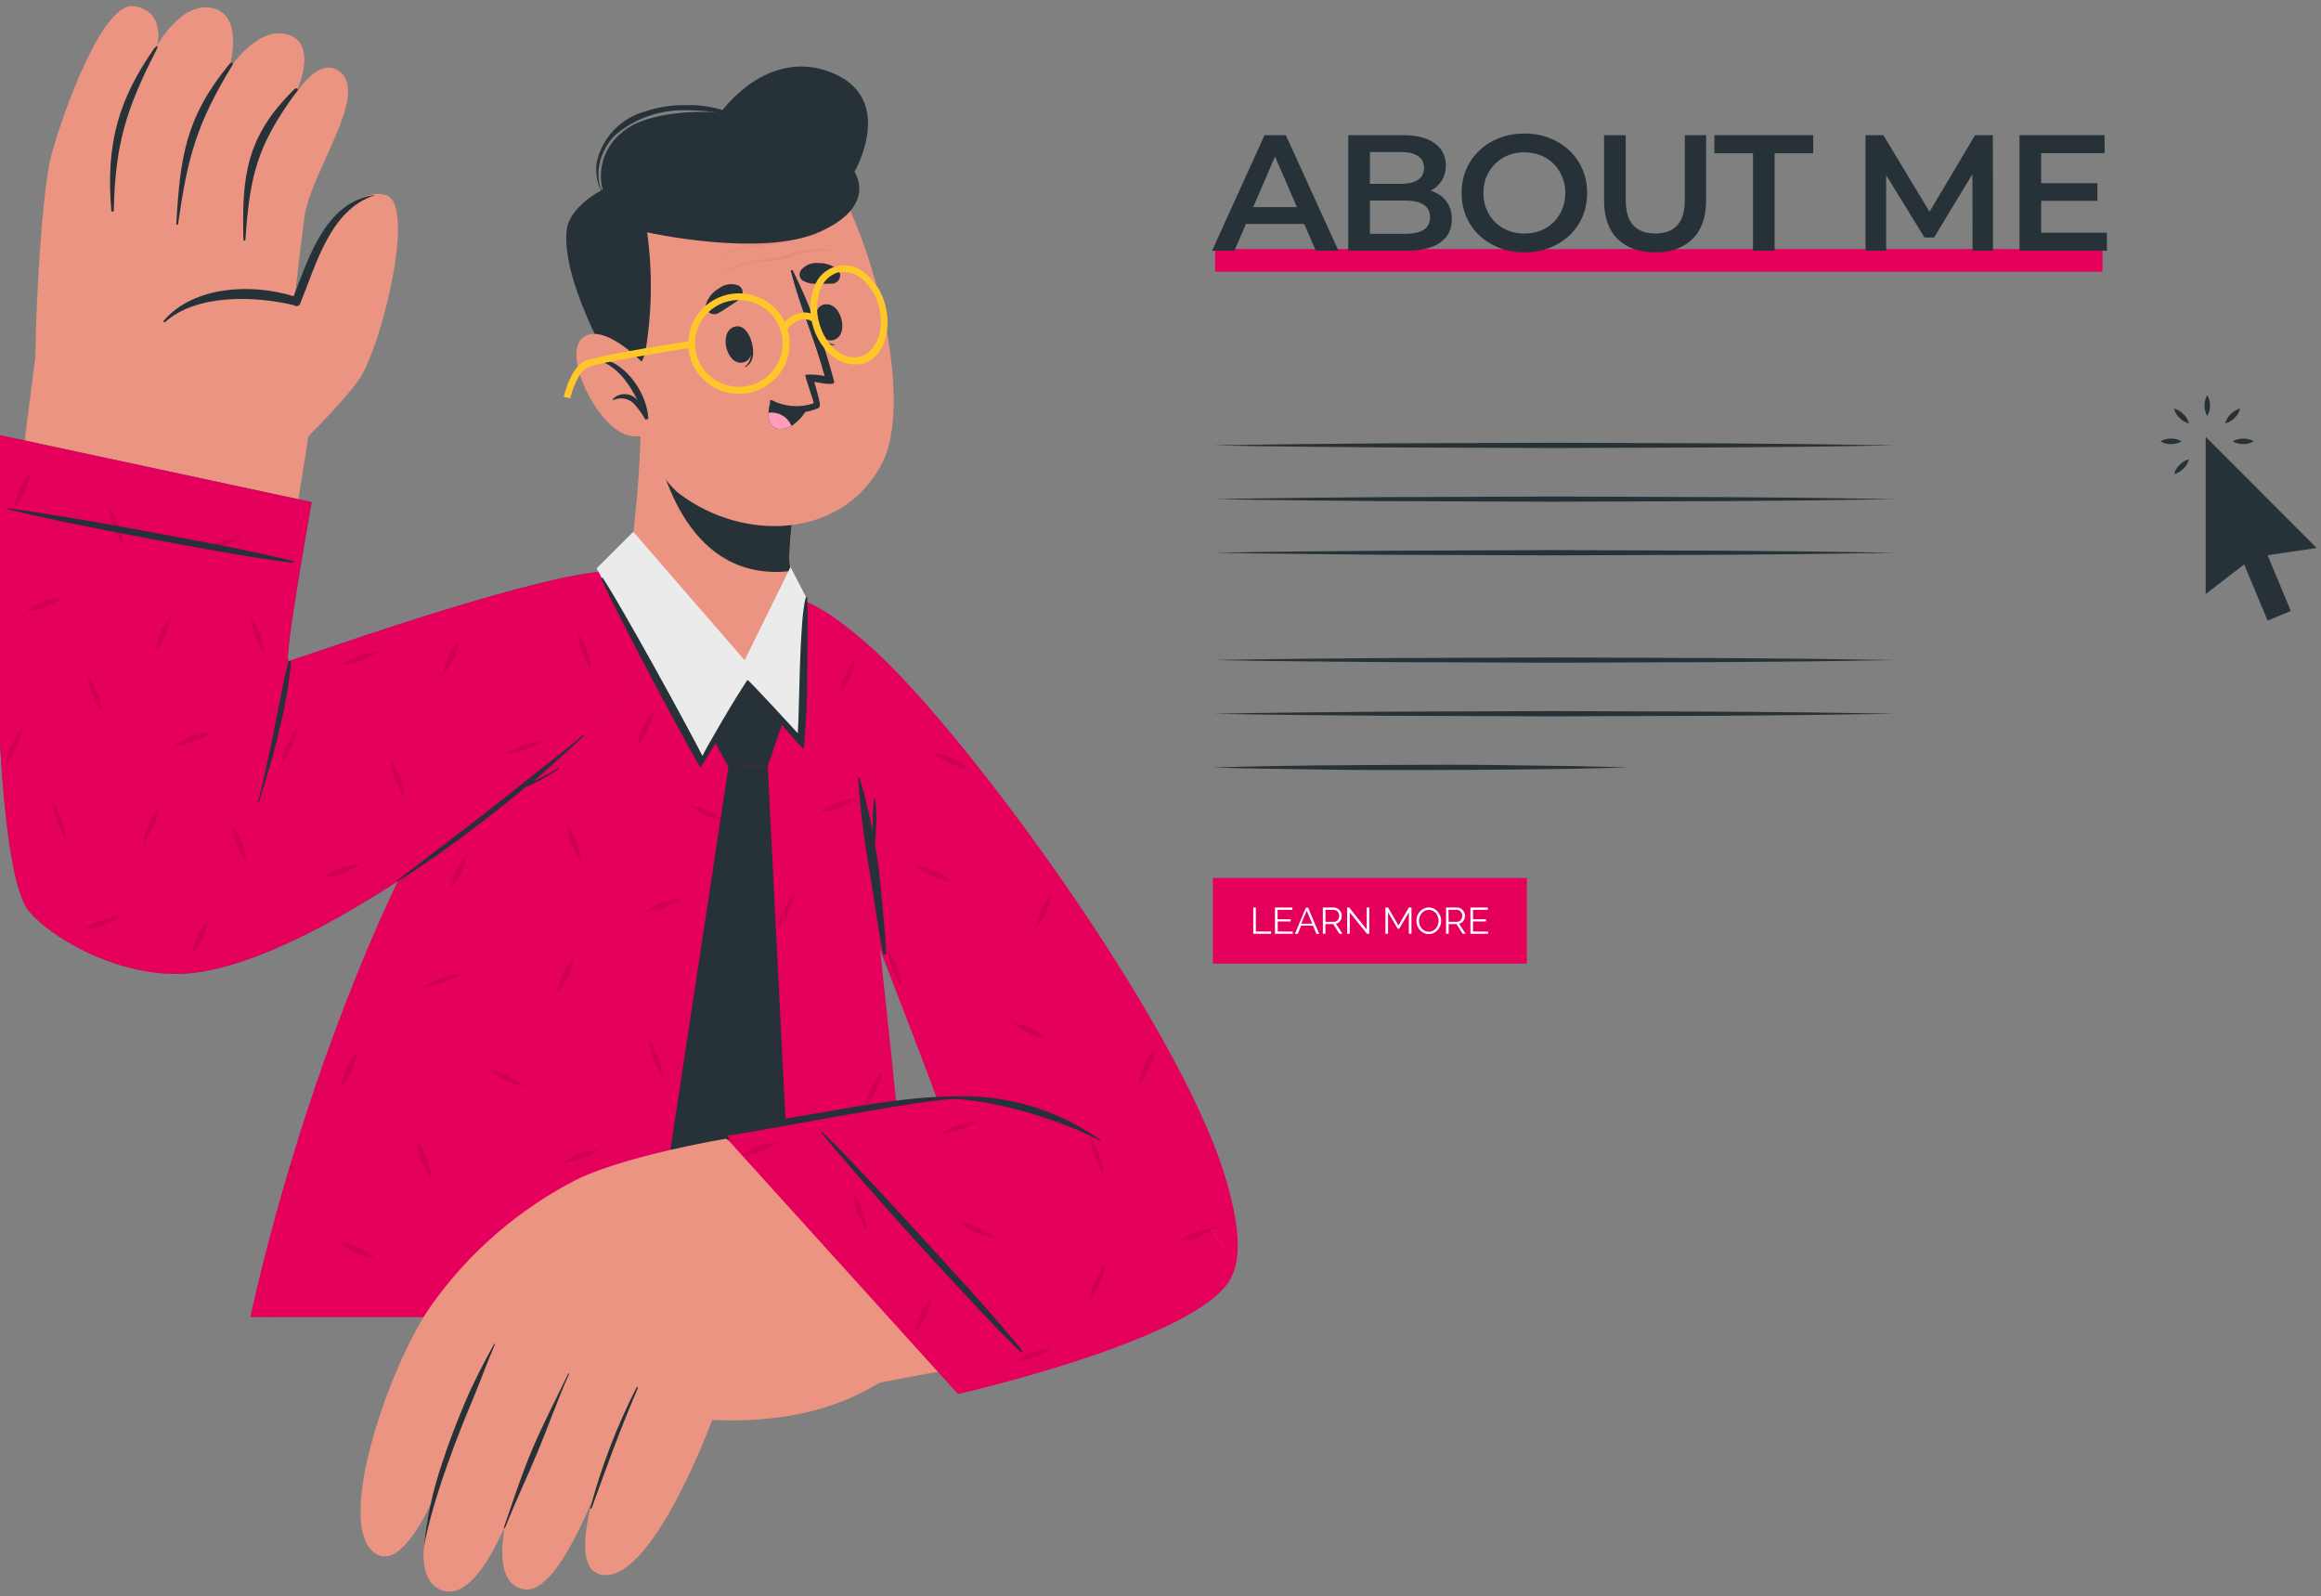 <svg width="221" height="152" viewBox="0 0 221 152" fill="none" xmlns="http://www.w3.org/2000/svg">
<rect x="0" y="0" width="221" height="152" fill="#808080" stroke="none"/>
<path d="M200.195 23.716H115.695V25.872H200.195V23.716Z" fill="#E5005B"/>
<path d="M115.497 42.407C120.913 42.302 126.324 42.255 131.74 42.213L147.982 42.155L164.231 42.213L172.352 42.286L180.473 42.407L172.352 42.532L164.231 42.601L147.982 42.658L131.74 42.601C126.318 42.559 120.907 42.511 115.497 42.407Z" fill="#263238"/>
<path d="M115.497 47.525C120.913 47.42 126.324 47.373 131.74 47.331L147.982 47.273L164.231 47.331L172.352 47.399L180.489 47.525L172.368 47.645L164.246 47.713L147.998 47.771L131.755 47.713C126.318 47.671 120.907 47.619 115.497 47.525Z" fill="#263238"/>
<path d="M115.497 52.627C120.913 52.522 126.324 52.475 131.74 52.438L147.982 52.375L164.231 52.433L172.352 52.506L180.473 52.627L172.352 52.752L164.231 52.82L147.982 52.878L131.74 52.82C126.318 52.763 120.907 52.731 115.497 52.627Z" fill="#263238"/>
<path d="M115.497 62.847C120.913 62.747 126.324 62.695 131.74 62.658L147.982 62.6L164.231 62.658L172.352 62.726L180.473 62.847L172.352 62.972L164.231 63.041L147.982 63.098L131.74 63.041C126.318 62.999 120.907 62.951 115.497 62.847Z" fill="#263238"/>
<path d="M115.497 67.954C120.913 67.85 126.324 67.803 131.74 67.761L147.982 67.703L164.231 67.761L172.352 67.829L180.489 67.954L172.368 68.075L164.246 68.148L147.998 68.206L131.755 68.148C126.318 68.112 120.907 68.064 115.497 67.954Z" fill="#263238"/>
<path d="M115.497 73.072C118.794 72.968 122.086 72.921 125.383 72.879C128.68 72.837 131.972 72.842 135.269 72.821C138.566 72.8 141.858 72.821 145.156 72.879L150.096 72.947C151.745 72.989 153.393 73.015 155.036 73.072C153.393 73.125 151.745 73.151 150.096 73.193L145.156 73.261C141.858 73.303 138.561 73.303 135.269 73.319C131.977 73.334 128.675 73.319 125.383 73.261C122.091 73.203 118.789 73.193 115.497 73.072Z" fill="#263238"/>
<path d="M145.382 83.596H115.491V91.747H145.382V83.596Z" fill="#E5005B"/>
<path d="M119.333 88.908V86.409H119.581V88.688H121.034V88.908H119.333Z" fill="white"/>
<path d="M123.095 88.698V88.908H121.399V86.409H123.063V86.629H121.647V87.53H122.894V87.734H121.663V88.688L123.095 88.698Z" fill="white"/>
<path d="M124.342 86.419H124.553L125.61 88.918H125.346L125.018 88.137H123.887L123.565 88.918H123.301L124.342 86.419ZM124.949 87.944L124.421 86.707L123.893 87.944H124.949Z" fill="white"/>
<path d="M125.959 88.908V86.409H127.015C127.12 86.409 127.223 86.433 127.317 86.477C127.406 86.525 127.486 86.587 127.554 86.66C127.619 86.735 127.671 86.82 127.708 86.912C127.743 87.002 127.761 87.098 127.76 87.195C127.761 87.284 127.749 87.372 127.723 87.457C127.697 87.537 127.657 87.613 127.607 87.682C127.561 87.749 127.502 87.806 127.433 87.85C127.363 87.898 127.284 87.93 127.2 87.944L127.819 88.908H127.539L126.947 87.986H126.202V88.908H125.959ZM126.207 87.771H127.031C127.101 87.77 127.17 87.752 127.232 87.719C127.291 87.687 127.343 87.644 127.385 87.593C127.428 87.537 127.462 87.475 127.486 87.41C127.507 87.34 127.518 87.268 127.517 87.195C127.518 87.122 127.506 87.049 127.48 86.98C127.455 86.913 127.417 86.851 127.369 86.797C127.323 86.746 127.268 86.705 127.206 86.676C127.145 86.645 127.078 86.629 127.01 86.629H126.207V87.771Z" fill="white"/>
<path d="M128.521 86.88V88.908H128.273V86.409H128.468L130.133 88.504V86.409H130.381V88.908H130.165L128.521 86.88Z" fill="white"/>
<path d="M134.149 88.908V86.86L133.229 88.431H133.087L132.167 86.86V88.908H131.919V86.409H132.172L133.155 88.122L134.149 86.409H134.397V88.908H134.149Z" fill="white"/>
<path d="M136.046 88.934C135.88 88.937 135.715 88.901 135.565 88.829C135.423 88.759 135.296 88.663 135.19 88.546C135.085 88.425 135.003 88.287 134.947 88.137C134.891 87.988 134.862 87.83 134.863 87.671C134.863 87.507 134.893 87.343 134.952 87.189C135.012 87.041 135.098 86.904 135.206 86.786C135.311 86.669 135.438 86.575 135.581 86.508C135.726 86.439 135.885 86.403 136.046 86.403C136.213 86.402 136.378 86.44 136.527 86.513C136.67 86.586 136.798 86.685 136.902 86.807C137.005 86.927 137.085 87.063 137.14 87.21C137.197 87.357 137.225 87.514 137.224 87.671C137.227 87.836 137.196 88 137.135 88.153C137.077 88.301 136.993 88.438 136.886 88.556C136.78 88.672 136.653 88.766 136.511 88.834C136.366 88.902 136.207 88.936 136.046 88.934ZM135.111 87.671C135.11 87.805 135.133 87.938 135.18 88.064C135.22 88.186 135.284 88.298 135.37 88.394C135.451 88.492 135.552 88.573 135.666 88.63C135.784 88.688 135.914 88.717 136.046 88.714C136.18 88.715 136.312 88.684 136.432 88.625C136.545 88.564 136.645 88.482 136.728 88.384C136.809 88.284 136.871 88.17 136.913 88.048C136.954 87.927 136.976 87.799 136.976 87.671C136.977 87.537 136.954 87.404 136.907 87.278C136.862 87.157 136.798 87.044 136.717 86.943C136.633 86.849 136.533 86.771 136.421 86.713C136.305 86.655 136.176 86.627 136.046 86.629C135.911 86.628 135.777 86.658 135.655 86.718C135.544 86.777 135.445 86.857 135.365 86.954C135.285 87.054 135.222 87.168 135.18 87.289C135.133 87.411 135.11 87.541 135.111 87.671Z" fill="white"/>
<path d="M137.689 88.908V86.409H138.746C138.85 86.409 138.953 86.433 139.047 86.477C139.136 86.525 139.216 86.587 139.285 86.66C139.35 86.735 139.402 86.82 139.438 86.912C139.473 87.002 139.491 87.098 139.491 87.195C139.493 87.284 139.478 87.373 139.449 87.457C139.423 87.537 139.386 87.613 139.338 87.682C139.292 87.749 139.232 87.806 139.163 87.85C139.093 87.897 139.014 87.929 138.931 87.944L139.549 88.908H139.274L138.682 87.986H137.937V88.908H137.689ZM137.937 87.771H138.746C138.816 87.769 138.885 87.751 138.947 87.719C139.005 87.687 139.057 87.644 139.1 87.593C139.142 87.537 139.176 87.475 139.2 87.41C139.221 87.34 139.232 87.268 139.232 87.195C139.233 87.122 139.22 87.049 139.195 86.98C139.165 86.915 139.128 86.853 139.084 86.797C139.038 86.746 138.982 86.705 138.92 86.676C138.86 86.645 138.793 86.629 138.725 86.629H137.921L137.937 87.771Z" fill="white"/>
<path d="M141.7 88.698V88.908H140.009V86.409H141.668V86.629H140.257V87.53H141.488V87.734H140.257V88.688L141.7 88.698Z" fill="white"/>
<path d="M83.131 62.431C99.796 79.176 120.756 114.399 116.871 121.545C112.515 129.501 89.317 106.026 89.398 104.648C89.47 103.634 81.311 82.217 75.084 66.658C68.858 51.099 79.01 58.286 83.131 62.431Z" fill="#EB9481"/>
<path d="M89.225 104.678C88.519 102.387 77.406 74.178 74.236 65.249C71.067 56.319 74.001 53.572 83.07 61.742C92.139 69.911 112.015 97.218 116.554 111.702C120.92 125.639 113.671 125.639 104.142 119.223C96.279 113.963 89.225 104.678 89.225 104.678Z" fill="#E5005B"/>
<path opacity="0.1" d="M81.495 62.664C81.278 63.916 80.736 65.09 79.921 66.069C80.024 65.445 80.213 64.838 80.483 64.265C80.748 63.689 81.088 63.151 81.495 62.664ZM108.978 101.464C108.7 102.035 108.511 102.643 108.415 103.269C108.832 102.786 109.176 102.247 109.438 101.667C109.708 101.094 109.897 100.487 110 99.863C109.58 100.343 109.236 100.883 108.978 101.464ZM99.152 86.635C98.876 87.21 98.687 87.821 98.59 88.45C99.004 87.962 99.348 87.42 99.612 86.838C99.885 86.266 100.074 85.659 100.175 85.034C99.76 85.518 99.416 86.057 99.152 86.635ZM88.928 82.915C88.353 82.641 87.74 82.453 87.108 82.358C88.097 83.166 89.281 83.704 90.543 83.919C90.062 83.511 89.525 83.174 88.948 82.915H88.928ZM98.13 97.907C97.551 97.633 96.934 97.445 96.3 97.349C96.792 97.76 97.339 98.101 97.925 98.363C98.502 98.633 99.115 98.821 99.745 98.92C99.263 98.511 98.727 98.17 98.15 97.907H98.13ZM90.646 72.232C90.071 71.957 89.457 71.769 88.826 71.675C89.312 72.088 89.857 72.429 90.441 72.688C91.017 72.962 91.63 73.15 92.261 73.246C91.781 72.835 91.244 72.493 90.666 72.232H90.646ZM84.941 92.251C85.157 92.847 85.457 93.41 85.83 93.923C85.705 92.657 85.251 91.445 84.511 90.406C84.577 91.038 84.728 91.659 84.961 92.251H84.941ZM104.193 110.111C104.407 110.707 104.707 111.271 105.082 111.783C104.958 110.517 104.503 109.305 103.763 108.266C103.823 108.899 103.975 109.52 104.213 110.111H104.193ZM91.228 107.07L91.566 107.465C92.124 107.261 92.65 106.981 93.13 106.634C92.484 106.697 91.85 106.855 91.249 107.1L91.228 107.07ZM114.039 117.733C114.641 117.52 115.209 117.223 115.726 116.851C115.088 116.904 114.461 117.047 113.865 117.277C113.261 117.485 112.692 117.782 112.178 118.159C112.82 118.113 113.453 117.98 114.059 117.763L114.039 117.733ZM79.818 76.388C79.401 76.541 78.998 76.727 78.612 76.945L78.704 77.199C79.141 77.122 79.569 77.004 79.982 76.844C80.589 76.636 81.161 76.338 81.679 75.962C81.047 76.03 80.428 76.184 79.839 76.418L79.818 76.388Z" fill="black"/>
<path d="M87.231 125.407H23.841C23.841 125.407 33.912 76.145 58.204 54.819C61.21 52.184 67.979 52.792 72.406 54.961C73.98 55.742 79.645 63.597 81.26 71.027C82.875 78.456 87.415 125.184 87.231 125.407Z" fill="#E5005B"/>
<path d="M81.853 74.098C82.354 75.76 82.763 77.473 83.1 79.166C83.095 79.098 83.095 79.031 83.1 78.963C83.1 77.95 83.1 77.007 83.233 76.034C83.233 76.034 83.325 75.973 83.325 76.034C83.455 77.012 83.482 78 83.407 78.983C83.407 79.44 83.356 79.906 83.315 80.372C83.448 81.142 83.571 81.923 83.663 82.693C83.857 84.153 84.348 89.616 84.389 90.701C84.389 90.924 84.133 90.964 84.072 90.701C83.775 89.606 82.988 83.97 82.732 82.521C82.238 79.713 81.897 76.881 81.71 74.037C81.741 74.037 81.833 74.037 81.853 74.098Z" fill="#263238"/>
<path opacity="0.1" d="M62.223 67.681C62.119 68.306 61.926 68.914 61.65 69.485C61.392 70.067 61.048 70.607 60.628 71.087C60.733 70.462 60.926 69.855 61.2 69.283C61.461 68.702 61.805 68.163 62.223 67.681ZM53.635 92.697C53.357 93.267 53.168 93.875 53.072 94.501C53.888 93.521 54.43 92.347 54.647 91.096C54.234 91.579 53.893 92.118 53.635 92.697ZM33.053 101.647C32.777 102.221 32.588 102.833 32.491 103.461C32.905 102.977 33.249 102.438 33.513 101.86C33.789 101.286 33.979 100.674 34.076 100.046C33.661 100.53 33.317 101.069 33.053 101.647ZM48.185 117.692C47.908 118.263 47.718 118.871 47.623 119.497C48.033 119.01 48.377 118.472 48.645 117.895C48.912 117.317 49.101 116.707 49.208 116.081C48.79 116.566 48.445 117.109 48.185 117.692ZM74.594 86.696C74.323 87.272 74.134 87.883 74.032 88.511C74.45 88.026 74.794 87.483 75.054 86.899C75.332 86.329 75.521 85.721 75.617 85.095C75.206 85.582 74.862 86.12 74.594 86.696ZM82.917 103.715C82.641 104.289 82.451 104.9 82.354 105.529C82.769 105.045 83.113 104.506 83.377 103.928C83.653 103.353 83.842 102.742 83.939 102.113C83.528 102.599 83.184 103.138 82.917 103.715ZM62.775 115.98C62.508 116.557 62.319 117.167 62.213 117.794C62.631 117.309 62.975 116.766 63.235 116.182C63.511 115.611 63.704 115.003 63.808 114.378C63.39 114.862 63.043 115.401 62.775 115.98ZM43.482 82.804C43.207 83.376 43.015 83.984 42.909 84.608C43.329 84.128 43.674 83.589 43.932 83.007C44.208 82.435 44.401 81.828 44.504 81.203C44.087 81.684 43.742 82.224 43.482 82.804ZM67.427 77.209C66.852 76.934 66.239 76.746 65.607 76.652C66.094 77.064 66.638 77.406 67.223 77.665C67.8 77.934 68.413 78.122 69.043 78.223C68.556 77.81 68.012 77.469 67.427 77.209ZM71.425 97.42C70.85 97.145 70.236 96.957 69.605 96.863C70.094 97.272 70.638 97.613 71.22 97.876C71.797 98.147 72.41 98.335 73.04 98.434C72.556 98.018 72.011 97.676 71.425 97.42ZM34.168 118.838C33.591 118.564 32.978 118.373 32.348 118.27C32.832 118.687 33.377 119.028 33.963 119.284C34.541 119.555 35.153 119.746 35.783 119.851C35.299 119.435 34.754 119.094 34.168 118.838ZM72.079 122.892C71.502 122.623 70.889 122.436 70.259 122.335C70.746 122.748 71.29 123.089 71.875 123.348L72.263 123.521C72.6 123.521 72.928 123.521 73.285 123.582C72.905 123.325 72.501 123.104 72.079 122.923V122.892ZM48.41 102.438C47.833 102.167 47.22 101.98 46.59 101.88C47.074 102.297 47.619 102.638 48.206 102.894C48.782 103.166 49.395 103.354 50.026 103.451C49.534 103.053 48.991 102.722 48.41 102.468V102.438ZM67.427 59.288C66.851 59.015 66.238 58.824 65.607 58.721C66.094 59.133 66.638 59.475 67.223 59.734C67.802 59.999 68.414 60.186 69.043 60.292C68.556 59.89 68.011 59.562 67.427 59.319V59.288ZM71.517 68.664C71.729 69.262 72.029 69.826 72.406 70.337C72.349 69.705 72.205 69.085 71.977 68.492C71.761 67.896 71.461 67.333 71.087 66.82C71.145 67.463 71.297 68.094 71.537 68.695L71.517 68.664ZM81.649 115.442C81.859 116.041 82.159 116.605 82.538 117.115C82.414 115.849 81.959 114.637 81.219 113.598C81.273 114.23 81.417 114.851 81.649 115.442ZM54.463 80.442C54.681 81.037 54.98 81.6 55.352 82.115C55.303 81.483 55.161 80.862 54.933 80.27C54.715 79.675 54.415 79.112 54.044 78.598C54.082 79.226 54.206 79.847 54.412 80.442H54.463ZM62.294 101.019C62.507 101.616 62.806 102.18 63.184 102.691C63.13 102.059 62.985 101.438 62.755 100.846C62.538 100.251 62.239 99.688 61.865 99.174C61.894 99.803 62.015 100.424 62.223 101.019H62.294ZM25.988 125.153C25.983 125.237 25.983 125.322 25.988 125.406H26.152L25.988 125.153ZM43.819 125.072C43.605 124.472 43.306 123.905 42.93 123.389C42.982 124.021 43.127 124.643 43.359 125.234L43.421 125.406H43.932C43.819 125.295 43.819 125.183 43.819 125.072ZM40.18 110.567C40.396 111.163 40.696 111.726 41.069 112.239C41.017 111.607 40.873 110.986 40.64 110.395C40.428 109.797 40.128 109.233 39.75 108.722C39.788 109.352 39.915 109.973 40.128 110.567H40.18ZM55.516 62.137C55.724 62.736 56.024 63.3 56.405 63.809C56.351 63.177 56.206 62.556 55.976 61.965C55.76 61.369 55.46 60.806 55.086 60.292C55.125 60.922 55.256 61.544 55.475 62.137H55.516ZM72.447 109.604C73.048 109.39 73.616 109.093 74.134 108.722C73.497 108.771 72.87 108.911 72.273 109.138C71.673 109.354 71.106 109.651 70.586 110.019C71.224 109.97 71.85 109.83 72.447 109.604ZM55.843 124.727C56.445 124.514 57.013 124.217 57.53 123.845C56.253 123.969 55.031 124.419 53.982 125.153C54.62 125.1 55.247 124.957 55.843 124.727ZM27.634 111.033C27.634 111.175 27.542 111.317 27.502 111.459C27.807 111.31 28.098 111.134 28.371 110.932C28.123 110.949 27.877 110.983 27.634 111.033ZM42.092 93.609C42.697 93.397 43.268 93.1 43.789 92.727C43.151 92.779 42.524 92.922 41.928 93.153C41.323 93.365 40.751 93.662 40.231 94.035C40.868 93.978 41.494 93.835 42.092 93.609ZM55.383 110.253C55.996 110.059 56.578 109.78 57.111 109.421C55.834 109.545 54.611 109.996 53.563 110.729C54.193 110.657 54.809 110.497 55.393 110.253H55.383ZM63.245 86.382C63.849 86.166 64.42 85.869 64.943 85.5C64.305 85.549 63.678 85.689 63.082 85.916C62.481 86.13 61.913 86.427 61.395 86.798C62.029 86.749 62.652 86.609 63.245 86.382ZM79.962 76.875C80.569 76.666 81.141 76.369 81.659 75.993C81.021 76.044 80.394 76.188 79.798 76.418C79.195 76.629 78.627 76.926 78.111 77.3C78.76 77.251 79.397 77.108 80.003 76.875H79.962ZM50.077 71.32C50.678 71.108 51.247 70.811 51.764 70.438C50.487 70.562 49.264 71.013 48.216 71.746C48.867 71.697 49.508 71.554 50.117 71.32H50.077Z" fill="black"/>
<path d="M3.382 35.428C3.249 32.387 3.863 18.531 4.906 14.71C5.948 10.889 9.752 0.094 12.788 0.59C15.825 1.087 14.966 4.331 14.966 4.331C14.966 4.331 17.297 0.023 20.314 0.793C23.33 1.563 21.816 6.581 21.816 6.581C21.816 6.581 24.536 2.334 27.491 3.317C30.446 4.3 28.074 9.084 28.074 9.084C28.074 9.084 30.374 5.091 32.46 6.915C34.965 9.105 29.873 16.038 29.045 20.305C28.851 21.319 26.632 40.405 26.632 40.405L3.382 35.428Z" fill="#EB9481"/>
<path d="M28.268 8.699C24.526 13.768 23.779 16.646 23.37 22.819C23.37 22.941 23.176 22.951 23.176 22.819C23.023 16.737 23.442 13.007 28.022 8.497C28.247 8.294 28.483 8.466 28.268 8.699Z" fill="#263238"/>
<path d="M22.123 6.216C18.709 11.822 17.87 14.923 16.95 21.349C16.95 21.441 16.786 21.43 16.786 21.349C17.154 14.964 17.655 11.213 21.806 6.145C22.001 5.851 22.277 5.953 22.123 6.216Z" fill="#263238"/>
<path d="M14.925 4.686C12.022 10.352 10.959 13.717 10.836 20.073C10.828 20.098 10.813 20.12 10.792 20.135C10.77 20.151 10.745 20.159 10.718 20.159C10.692 20.159 10.666 20.151 10.645 20.135C10.624 20.12 10.608 20.098 10.601 20.073C10.049 13.585 11.347 9.379 14.69 4.605C14.977 4.291 15.11 4.331 14.925 4.686Z" fill="#263238"/>
<path d="M26.438 44.39C26.438 44.39 32.214 38.987 34.228 36.068C36.243 33.149 39.699 19.495 36.764 18.583C32.981 17.418 29.423 24.898 28.166 28.79C28.166 28.79 19.414 26.074 15.692 30.898C11.97 35.723 26.438 44.39 26.438 44.39Z" fill="#EB9481"/>
<path d="M35.64 18.603C31.417 20.002 30.098 25.212 28.585 28.901C28.566 28.957 28.533 29.007 28.49 29.047C28.447 29.088 28.394 29.117 28.337 29.134C28.279 29.149 28.219 29.151 28.161 29.139C28.103 29.127 28.048 29.101 28.003 29.063C24.26 28.161 18.719 27.979 15.733 30.654C15.717 30.673 15.694 30.685 15.669 30.687C15.644 30.689 15.62 30.681 15.601 30.665C15.582 30.648 15.57 30.626 15.568 30.601C15.566 30.576 15.574 30.552 15.59 30.533C18.463 27.218 23.923 26.965 27.962 28.202C29.444 24.401 31.029 19.221 35.681 18.562C35.64 18.552 35.64 18.593 35.64 18.603Z" fill="#263238"/>
<path d="M61.742 62.167C57.939 68.695 35.957 88.815 16.756 92.302C14.159 92.768 4.262 90.7 2.186 84.193C-1.505 72.597 1.45 48.656 3.331 34.242C3.699 31.435 30.057 37.212 29.372 41.51C28.616 46.274 25.794 63.758 26.233 63.961C27.808 64.681 44.637 57.464 55.71 55.102C63.582 53.42 64.676 57.14 61.742 62.167Z" fill="#EB9481"/>
<path d="M-0.36 41.358L29.679 47.805C29.679 47.805 26.949 63.009 27.481 62.938C28.012 62.867 49.095 55.224 57.223 54.423C65.351 53.623 65.341 57.17 61.221 63.819C57.1 70.469 30.108 92.728 16.807 92.728C10.038 92.728 3.74 88.43 2.493 86.372C-1.3 80.027 -0.36 41.358 -0.36 41.358Z" fill="#455A64"/>
<path d="M-0.36 41.358L29.679 47.805C29.679 47.805 26.949 63.009 27.481 62.938C28.012 62.867 49.095 55.224 57.223 54.423C65.351 53.623 65.341 57.17 61.221 63.819C57.1 70.469 30.108 92.728 16.807 92.728C10.038 92.728 3.74 88.43 2.493 86.372C-1.3 80.027 -0.36 41.358 -0.36 41.358Z" fill="#E5005B"/>
<path opacity="0.1" d="M42.685 62.563C42.412 63.135 42.223 63.742 42.122 64.367C42.542 63.887 42.887 63.347 43.145 62.766C43.421 62.195 43.61 61.587 43.707 60.961C43.294 61.446 42.95 61.985 42.685 62.563ZM18.821 89.15C18.544 89.72 18.355 90.328 18.259 90.954C19.074 89.974 19.617 88.8 19.834 87.548C19.423 88.033 19.082 88.572 18.821 89.15ZM1.134 70.905C0.853 71.475 0.66 72.083 0.561 72.709C0.977 72.226 1.321 71.687 1.583 71.108C1.851 70.534 2.04 69.927 2.146 69.303C1.732 69.786 1.391 70.325 1.134 70.905ZM27.277 70.976C27.006 71.552 26.816 72.162 26.715 72.79C27.135 72.307 27.479 71.763 27.737 71.178C28.013 70.607 28.206 69.999 28.309 69.374C27.89 69.86 27.542 70.403 27.277 70.986V70.976ZM14.169 78.497C13.899 79.07 13.71 79.677 13.607 80.301C14.027 79.821 14.372 79.281 14.63 78.699C14.906 78.128 15.098 77.52 15.202 76.895C14.783 77.377 14.435 77.917 14.169 78.497ZM15.335 60.191C15.061 60.762 14.871 61.37 14.773 61.995C15.588 61.015 16.131 59.841 16.347 58.59C15.916 59.069 15.558 59.609 15.284 60.191H15.335ZM1.9 46.578C1.624 47.15 1.431 47.757 1.328 48.383C1.751 47.905 2.096 47.364 2.35 46.781C2.625 46.209 2.817 45.602 2.923 44.977C2.506 45.459 2.162 45.999 1.9 46.578ZM55.915 61.955C55.7 61.358 55.401 60.795 55.025 60.282C55.077 60.915 55.222 61.536 55.455 62.127C55.663 62.724 55.96 63.288 56.334 63.8C56.29 63.172 56.156 62.554 55.935 61.965L55.915 61.955ZM38.125 74.118C37.908 73.522 37.609 72.959 37.235 72.445C37.288 73.078 37.433 73.699 37.665 74.29C37.875 74.889 38.175 75.453 38.554 75.963C38.502 75.339 38.364 74.725 38.145 74.138L38.125 74.118ZM24.762 60.404C24.547 59.807 24.248 59.244 23.872 58.731C23.997 59.997 24.451 61.209 25.191 62.249C25.143 61.624 25.005 61.01 24.782 60.424L24.762 60.404ZM23.034 80.25C22.819 79.653 22.52 79.09 22.144 78.578C22.197 79.21 22.342 79.831 22.574 80.423C22.786 81.02 23.085 81.584 23.463 82.095C23.415 81.471 23.277 80.856 23.054 80.27L23.034 80.25ZM5.898 78.112C5.686 77.514 5.386 76.95 5.009 76.439C5.068 77.07 5.212 77.691 5.438 78.284C5.652 78.881 5.952 79.444 6.327 79.956C6.28 79.332 6.142 78.717 5.918 78.132L5.898 78.112ZM11.307 50.055C11.092 49.455 10.793 48.888 10.417 48.372C10.467 49.007 10.608 49.632 10.836 50.227C11.057 50.821 11.356 51.384 11.726 51.9C11.682 51.276 11.548 50.661 11.327 50.075L11.307 50.055ZM9.262 65.969C9.046 65.373 8.746 64.81 8.372 64.296C8.425 64.928 8.57 65.55 8.802 66.141C9.014 66.739 9.314 67.302 9.691 67.813C9.65 67.19 9.52 66.575 9.303 65.989L9.262 65.969ZM49.954 70.905C49.352 71.117 48.784 71.414 48.267 71.787C48.905 71.733 49.531 71.59 50.128 71.361C50.73 71.148 51.298 70.852 51.815 70.479C51.177 70.532 50.551 70.675 49.954 70.905ZM18.177 70.175C17.578 70.394 17.011 70.69 16.49 71.057C17.128 71.005 17.755 70.862 18.351 70.631C18.954 70.421 19.523 70.124 20.038 69.749C19.399 69.788 18.769 69.918 18.167 70.135L18.177 70.175ZM21.183 51.464C20.582 51.678 20.014 51.975 19.496 52.346C20.131 52.293 20.754 52.15 21.347 51.92C21.951 51.714 22.521 51.416 23.034 51.038C22.398 51.077 21.771 51.207 21.173 51.423L21.183 51.464ZM4.129 57.333C3.528 57.547 2.96 57.844 2.442 58.215C3.72 58.1 4.944 57.653 5.99 56.917C5.352 56.956 4.722 57.082 4.119 57.292L4.129 57.333ZM32.481 82.673C31.881 82.889 31.313 83.186 30.794 83.555C32.071 83.441 33.296 82.993 34.342 82.257C33.701 82.305 33.071 82.445 32.471 82.673H32.481ZM9.65 87.629C9.048 87.842 8.48 88.139 7.963 88.511C8.601 88.46 9.228 88.316 9.824 88.085C10.427 87.875 10.995 87.578 11.511 87.204C10.87 87.255 10.24 87.399 9.64 87.629H9.65ZM34.26 62.431C33.659 62.645 33.091 62.942 32.573 63.313C33.209 63.257 33.835 63.118 34.434 62.897C35.033 62.679 35.6 62.382 36.121 62.016C35.48 62.063 34.85 62.203 34.25 62.431H34.26Z" fill="black"/>
<path d="M27.716 63.069C27.488 65.339 27.088 67.589 26.52 69.8C26.019 72.05 25.303 74.229 24.639 76.429H24.557C25.14 74.219 25.579 71.959 26.05 69.719C26.52 67.478 26.878 65.239 27.461 63.029C27.461 62.867 27.727 62.917 27.716 63.069Z" fill="#263238"/>
<path d="M27.91 53.42C24.434 52.569 20.917 51.889 17.389 51.231C13.862 50.572 10.335 49.893 6.797 49.315C4.752 48.991 2.789 48.656 0.775 48.393C0.775 48.393 0.703 48.474 0.775 48.484C4.241 49.345 7.768 50.035 11.285 50.724C14.803 51.413 18.34 52.062 21.867 52.68C23.912 53.025 25.875 53.339 27.89 53.592C27.961 53.613 28.012 53.45 27.91 53.42Z" fill="#263238"/>
<path d="M37.827 83.838C38.38 83.352 38.993 82.936 39.576 82.49C40.158 82.044 40.7 81.609 41.273 81.183L44.749 78.537C47.06 76.763 49.33 74.929 51.62 73.125C52.928 72.111 54.217 71.097 55.505 70.003C55.51 69.998 55.517 69.995 55.523 69.992C55.53 69.99 55.537 69.989 55.544 69.99C55.552 69.99 55.559 69.992 55.565 69.995C55.571 69.998 55.577 70.002 55.582 70.008C55.586 70.013 55.59 70.019 55.592 70.026C55.595 70.033 55.596 70.04 55.595 70.047C55.595 70.054 55.593 70.061 55.59 70.067C55.586 70.073 55.582 70.079 55.577 70.084C54.002 71.553 52.407 73.003 50.771 74.402L51.385 74.108C52.019 73.794 52.632 73.459 53.245 73.094C53.245 73.094 53.337 73.145 53.245 73.175C52.67 73.578 52.069 73.944 51.446 74.27C51.139 74.432 50.833 74.594 50.516 74.736L50.056 74.929C49.688 75.243 49.319 75.557 48.941 75.861C46.671 77.699 44.354 79.466 41.989 81.162C41.307 81.629 40.642 82.085 39.995 82.531C39.289 82.987 38.604 83.494 37.858 83.909C37.846 83.903 37.836 83.892 37.83 83.879C37.824 83.866 37.823 83.852 37.827 83.838Z" fill="#263238"/>
<path d="M67.641 69.86L71.148 64.569L74.451 69.019L73.101 72.952L69.359 73.033L67.641 69.86Z" fill="#263238"/>
<path d="M69.359 73.034L63.142 114.014L69.451 128.458L75.146 113.568L73.101 72.953L69.359 73.034Z" fill="#263238"/>
<path d="M72.447 64.194C68.797 65.066 62.489 59.572 59.984 55.072C59.81 54.768 60.27 51.524 60.628 47.551C60.843 45.138 61.016 42.483 61.006 39.979L76.629 43.638C75.757 46.727 75.273 49.91 75.187 53.115C75.186 53.456 75.224 53.796 75.3 54.129C75.3 54.18 75.3 54.23 75.3 54.301C75.606 56.237 75.933 63.333 72.447 64.194Z" fill="#EB9481"/>
<path d="M62.059 40.263C62.539 43.527 64.768 54.271 73.674 54.454C74.21 54.467 74.747 54.436 75.279 54.362C75.275 54.305 75.275 54.248 75.279 54.19C75.205 53.857 75.163 53.518 75.156 53.177C75.25 49.971 75.737 46.788 76.608 43.699L62.059 40.263Z" fill="#263238"/>
<path d="M57.367 22.717C56.171 28.323 60.495 43.851 64.728 47.044C70.863 51.646 80.208 51.311 83.97 44.155C87.62 37.222 81.629 17.092 76.967 14.284C70.096 10.088 59.156 14.426 57.367 22.717Z" fill="#EB9481"/>
<path d="M71.312 31.922C71.312 31.922 71.24 31.992 71.25 32.033C71.567 33.047 71.761 34.314 70.903 34.922C70.903 34.922 70.903 34.993 70.903 34.972C72.048 34.496 71.782 32.854 71.312 31.922Z" fill="#263238"/>
<path d="M70.064 31.08C68.336 31.405 69.124 34.82 70.729 34.516C72.334 34.212 71.516 30.807 70.064 31.08Z" fill="#263238"/>
<path d="M77.672 30.36C77.672 30.31 77.764 30.36 77.774 30.431C77.978 31.496 78.408 32.682 79.451 32.813V32.874C78.244 32.965 77.692 31.374 77.672 30.36Z" fill="#263238"/>
<path d="M78.367 29.022C80.054 28.506 80.974 31.891 79.389 32.367C77.804 32.844 76.956 29.458 78.367 29.022Z" fill="#263238"/>
<path d="M68.357 29.833C68.797 29.61 69.165 29.326 69.584 29.063C70.003 28.799 70.453 28.566 70.678 28.049C70.727 27.894 70.723 27.727 70.665 27.575C70.608 27.422 70.501 27.293 70.361 27.208C70.059 27.076 69.727 27.026 69.4 27.066C69.072 27.105 68.761 27.231 68.5 27.431C67.906 27.755 67.454 28.286 67.232 28.921C67.193 29.068 67.197 29.223 67.244 29.368C67.291 29.512 67.379 29.641 67.498 29.737C67.617 29.833 67.761 29.893 67.913 29.91C68.066 29.928 68.22 29.901 68.357 29.833Z" fill="#263238"/>
<path d="M79.297 27.005C78.814 27.03 78.329 27.03 77.845 27.005C77.335 27.064 76.82 26.95 76.383 26.681C76.26 26.571 76.177 26.424 76.147 26.263C76.118 26.101 76.143 25.934 76.22 25.789C76.414 25.525 76.675 25.318 76.977 25.188C77.279 25.058 77.611 25.01 77.937 25.049C78.613 25.026 79.273 25.253 79.788 25.688C79.886 25.795 79.954 25.927 79.982 26.069C80.01 26.211 79.998 26.358 79.947 26.494C79.896 26.631 79.809 26.75 79.694 26.84C79.58 26.93 79.442 26.987 79.297 27.005Z" fill="#263238"/>
<path d="M73.317 38.256C73.687 38.608 74.128 38.88 74.61 39.054C75.092 39.228 75.606 39.302 76.118 39.27C76.567 39.257 77.011 39.178 77.437 39.036L77.672 38.955L77.907 38.864C77.96 38.839 78.003 38.798 78.031 38.747C78.058 38.696 78.069 38.638 78.061 38.58C78.065 38.543 78.065 38.506 78.061 38.469V38.378C77.897 37.556 77.529 36.35 77.529 36.35C77.866 36.431 79.574 36.766 79.431 36.35C78.485 32.704 77.169 29.162 75.504 25.778C75.495 25.753 75.476 25.732 75.451 25.721C75.426 25.709 75.397 25.708 75.372 25.718C75.346 25.727 75.325 25.746 75.313 25.771C75.302 25.796 75.301 25.824 75.31 25.849C76.169 29.225 77.611 32.428 78.521 35.803C77.92 35.675 77.303 35.634 76.691 35.681C76.578 35.742 77.437 38.023 77.488 38.398C76.831 38.621 76.135 38.709 75.442 38.657C74.75 38.605 74.075 38.413 73.46 38.094C73.306 38.094 73.235 38.185 73.317 38.256Z" fill="#263238"/>
<path d="M76.864 38.895C76.514 39.567 75.997 40.139 75.361 40.557C75.01 40.765 74.604 40.864 74.196 40.841C73.286 40.77 73.173 39.99 73.173 39.3C73.191 38.929 73.256 38.561 73.368 38.206C74.43 38.797 75.654 39.039 76.864 38.895Z" fill="#263238"/>
<path d="M75.361 40.557C75.01 40.766 74.604 40.864 74.196 40.841C73.286 40.77 73.173 39.99 73.173 39.301C73.627 39.236 74.09 39.326 74.487 39.554C74.884 39.782 75.192 40.135 75.361 40.557Z" fill="#FF9CBD"/>
<g opacity="0.2">
<path opacity="0.2" d="M72.958 24.644C73.525 24.595 74.088 24.51 74.645 24.39C75.207 24.248 75.728 23.995 76.291 23.863C77.37 23.676 78.473 23.676 79.552 23.863C79.644 23.863 79.644 23.934 79.552 23.924C78.411 23.771 77.249 23.864 76.148 24.198C75.27 24.543 74.347 24.765 73.407 24.857C71.251 24.869 69.154 25.558 67.416 26.823C67.416 26.823 67.416 26.823 67.416 26.823C69.002 25.564 70.932 24.805 72.958 24.644Z" fill="black"/>
<path opacity="0.2" d="M72.59 23.164C73.13 23.127 73.667 23.049 74.195 22.931C74.727 22.799 75.218 22.556 75.759 22.434C76.774 22.259 77.812 22.259 78.827 22.434C78.919 22.434 78.919 22.506 78.827 22.495C77.743 22.358 76.642 22.448 75.596 22.759C74.764 23.086 73.89 23.294 72.999 23.377C70.955 23.393 68.969 24.05 67.325 25.252C67.325 25.252 67.325 25.252 67.325 25.252C68.831 24.053 70.665 23.326 72.59 23.164Z" fill="black"/>
</g>
<path d="M58.92 36.097C58.92 36.097 53.44 27.147 53.951 21.968C54.176 19.626 57.386 18.055 57.386 18.055C57.14 17.101 57.167 16.096 57.465 15.156C57.763 14.216 58.32 13.377 59.074 12.734C61.865 10.129 68.623 10.707 68.623 10.707C68.623 10.707 72.999 4.432 79.195 6.916C85.391 9.399 81.362 16.363 81.362 16.363C81.362 16.363 83.632 19.566 78.08 22.069C72.529 24.573 61.619 22.12 61.619 22.12C62.138 25.891 62.083 29.718 61.456 33.472C61.317 34.099 61.008 34.675 60.56 35.138C60.113 35.601 59.545 35.933 58.92 36.097Z" fill="#263238"/>
<path d="M69.686 10.787C68.305 10.231 66.821 9.965 65.331 10.007C63.996 9.985 62.668 10.191 61.404 10.615C60.267 10.935 59.238 11.556 58.43 12.411C57.621 13.267 57.062 14.324 56.814 15.47C56.724 16.065 56.754 16.672 56.903 17.255C57.052 17.838 57.318 18.386 57.683 18.866C57.683 18.866 57.775 18.866 57.744 18.866C56.313 17.102 57.059 14.366 58.542 12.896C60.353 11.335 62.675 10.481 65.075 10.494C66.612 10.474 68.146 10.634 69.645 10.97C69.737 10.94 69.768 10.828 69.686 10.787Z" fill="#263238"/>
<path d="M61.916 35.277C61.916 35.277 57.765 30.574 55.567 32.094C53.369 33.615 56.896 40.71 59.738 41.419C60.097 41.537 60.477 41.582 60.853 41.55C61.23 41.519 61.596 41.411 61.93 41.235C62.264 41.059 62.558 40.817 62.794 40.525C63.031 40.232 63.205 39.895 63.307 39.534L61.916 35.277Z" fill="#EB9481"/>
<path d="M56.63 34.1V34.172C58.675 34.739 59.84 36.391 60.719 38.145C60.586 37.968 60.415 37.821 60.219 37.715C60.023 37.608 59.806 37.545 59.583 37.529C59.361 37.512 59.137 37.543 58.927 37.62C58.717 37.697 58.527 37.817 58.368 37.972C58.354 37.982 58.345 37.996 58.342 38.012C58.339 38.029 58.343 38.045 58.353 38.059C58.362 38.072 58.377 38.081 58.393 38.084C58.409 38.087 58.426 38.083 58.44 38.074C58.764 37.93 59.125 37.889 59.473 37.959C59.821 38.028 60.139 38.203 60.382 38.459C60.773 38.894 61.116 39.37 61.404 39.878C61.507 40.04 61.813 39.878 61.721 39.726C61.558 37.253 59.278 34.06 56.63 34.1Z" fill="#263238"/>
<path d="M71.005 37.456C70.11 37.575 69.199 37.443 68.375 37.074C67.552 36.705 66.85 36.115 66.348 35.37C65.847 34.625 65.566 33.756 65.539 32.86C65.511 31.965 65.737 31.08 66.192 30.306C66.646 29.533 67.311 28.901 68.11 28.483C68.909 28.065 69.81 27.878 70.711 27.942C71.612 28.007 72.477 28.321 73.206 28.849C73.936 29.377 74.502 30.097 74.839 30.928C75.076 31.511 75.194 32.134 75.187 32.763C75.18 33.391 75.049 34.012 74.8 34.59C74.551 35.168 74.19 35.691 73.737 36.131C73.284 36.57 72.749 36.917 72.16 37.151C71.788 37.296 71.401 37.398 71.005 37.456ZM69.819 28.597C69.469 28.645 69.126 28.734 68.797 28.86C67.812 29.251 67.015 30 66.567 30.953C66.12 31.906 66.055 32.992 66.387 33.991C66.718 34.99 67.421 35.826 68.352 36.329C69.283 36.833 70.372 36.966 71.399 36.701C72.425 36.437 73.311 35.794 73.877 34.905C74.443 34.016 74.646 32.946 74.445 31.914C74.244 30.882 73.653 29.964 72.794 29.348C71.935 28.732 70.871 28.463 69.819 28.597Z" fill="#FFC727"/>
<path d="M81.72 34.678C79.89 34.921 77.978 33.279 77.355 30.867C77.041 29.713 77.098 28.49 77.518 27.37C77.668 26.879 77.943 26.435 78.317 26.081C78.691 25.727 79.151 25.476 79.652 25.35C80.153 25.225 80.679 25.23 81.177 25.365C81.676 25.501 82.131 25.762 82.497 26.123C83.422 26.913 84.061 27.981 84.317 29.164C84.972 31.718 83.949 34.232 82.027 34.668C81.925 34.681 81.823 34.684 81.72 34.678ZM80.054 25.93H79.808C79.414 26.051 79.055 26.263 78.76 26.548C78.465 26.834 78.242 27.185 78.111 27.573C77.747 28.565 77.7 29.645 77.978 30.664C78.551 32.884 80.289 34.364 81.863 33.958C83.438 33.553 84.266 31.445 83.694 29.225C83.451 28.195 82.89 27.267 82.088 26.569C81.814 26.327 81.49 26.145 81.14 26.035C80.789 25.925 80.419 25.889 80.054 25.93Z" fill="#FFC727"/>
<path d="M74.829 31.495L74.298 31.12C74.86 30.35 76.292 29.144 77.743 30.107L77.396 30.644C76.097 29.782 74.881 31.424 74.829 31.495Z" fill="#FFC727"/>
<path d="M54.3 37.932L53.676 37.79C53.737 37.496 54.371 34.942 55.721 34.364C57.07 33.786 65.556 32.489 65.945 32.438L66.047 33.067C63.583 33.452 56.978 34.526 56.007 34.952C55.036 35.378 54.463 37.233 54.3 37.932Z" fill="#FFC727"/>
<path d="M75.269 53.988L70.903 62.867L60.301 50.633L56.814 54.109C56.814 54.109 66.701 73.145 66.824 72.354L71.149 64.772L76.261 70.601L76.762 56.877L75.269 53.988Z" fill="#EBEBEB"/>
<path d="M76.864 63.749C76.864 61.479 76.946 59.198 76.864 56.928C76.864 56.857 76.731 56.806 76.711 56.928C76.107 59.076 76.118 67.753 75.964 69.821C75.76 69.577 71.241 64.682 71.19 64.753C70.28 65.939 67.1 71.463 66.885 71.969C65.331 68.929 59.299 57.931 57.407 55.042C57.396 55.028 57.379 55.018 57.361 55.014C57.343 55.01 57.324 55.012 57.307 55.02C57.29 55.029 57.277 55.042 57.269 55.059C57.261 55.076 57.259 55.095 57.264 55.113C58.603 58.286 66.568 73.105 66.701 73.074C68.35 70.481 69.862 67.805 71.231 65.057C71.977 66.07 76.496 71.584 76.537 71.25C76.776 68.757 76.885 66.253 76.864 63.749Z" fill="#263238"/>
<path d="M116.851 121.585C113.098 126.896 102.884 127.92 77.426 132.856C73.899 133.545 62.335 110.192 66.057 109.269C70.75 108.104 89.215 104.607 90.595 104.516C102.261 103.745 119.396 117.936 116.851 121.585Z" fill="#EB9481"/>
<path d="M71.159 108.073C71.159 108.073 60.362 109.695 54.964 112.28C49.416 115.113 44.645 119.238 41.059 124.301C37.173 129.754 31.571 145.587 35.895 147.999C39.811 150.168 44.709 133.687 44.709 133.687C44.709 133.687 36.918 149.672 42.112 151.425C47.306 153.179 51.896 133.748 51.896 133.748C51.896 133.748 44.259 150.361 49.903 151.324C54.176 152.054 59.329 134.66 59.329 134.66C59.329 134.66 52.868 148.982 57.223 149.925C62.039 150.939 67.816 135.197 67.816 135.197C79.287 135.735 84.972 131.336 88.642 127.727C89.532 126.825 71.159 108.073 71.159 108.073Z" fill="#EB9481"/>
<path d="M47.04 127.98C46.017 129.825 45.046 131.69 44.238 133.616C43.431 135.542 42.674 137.498 42.04 139.485C41.169 142.075 40.596 144.754 40.333 147.472C41.151 142.688 43.962 135.745 44.78 133.819C45.598 131.893 46.304 129.927 47.121 128.011C47.142 127.96 47.07 127.94 47.04 127.98Z" fill="#263238"/>
<path d="M54.115 130.768C52.96 133.18 51.722 135.532 50.68 137.995C49.637 140.458 48.87 142.86 48.001 145.374C47.929 145.567 48.062 145.536 48.134 145.374C49.105 142.901 50.179 140.681 51.201 138.218C52.224 135.755 53.103 133.241 54.187 130.819C54.187 130.758 54.125 130.707 54.115 130.768Z" fill="#263238"/>
<path d="M60.618 132.086C58.755 135.739 57.282 139.574 56.221 143.53C56.16 143.722 56.324 143.672 56.385 143.469C57.775 139.637 58.839 136.627 60.74 132.147C60.771 132.086 60.658 132.005 60.618 132.086Z" fill="#263238"/>
<path d="M68.909 108.074L91.219 132.735C91.219 132.735 113.784 127.606 117.106 121.869C119.294 118.088 102.302 102.793 89.501 104.577L68.909 108.074Z" fill="#E5005B"/>
<path opacity="0.1" d="M88.713 123.449C88.615 124.074 88.425 124.682 88.151 125.254C87.893 125.835 87.549 126.375 87.129 126.855C87.229 126.23 87.418 125.623 87.691 125.051C87.957 124.473 88.3 123.934 88.713 123.449ZM104.213 122.061C103.942 122.637 103.753 123.247 103.651 123.875C104.069 123.39 104.413 122.847 104.673 122.263C104.949 121.692 105.142 121.084 105.246 120.459C104.829 120.943 104.481 121.482 104.213 122.061ZM93.161 116.891C92.586 116.616 91.972 116.428 91.341 116.334C92.329 117.142 93.514 117.68 94.776 117.895C94.289 117.485 93.745 117.148 93.161 116.891ZM104.213 110.11C104.428 110.707 104.727 111.27 105.103 111.783C104.978 110.517 104.524 109.305 103.784 108.265C103.837 108.898 103.982 109.519 104.213 110.11ZM81.648 115.442C81.859 116.04 82.159 116.604 82.538 117.114C82.413 115.848 81.959 114.636 81.219 113.597C81.272 114.229 81.417 114.851 81.648 115.442ZM72.447 109.603C73.048 109.389 73.616 109.092 74.134 108.722C73.496 108.771 72.87 108.911 72.273 109.137C71.673 109.354 71.105 109.65 70.586 110.019C71.223 109.97 71.85 109.83 72.447 109.603ZM91.443 107.576C92.044 107.362 92.612 107.065 93.13 106.694C92.493 106.745 91.867 106.885 91.269 107.11C90.67 107.329 90.103 107.625 89.582 107.992C90.213 107.934 90.832 107.79 91.423 107.566L91.443 107.576ZM98.478 129.227C99.079 129.014 99.648 128.717 100.165 128.345C99.527 128.397 98.9 128.54 98.304 128.771C97.701 128.981 97.132 129.278 96.617 129.653C97.248 129.594 97.867 129.447 98.457 129.217L98.478 129.227ZM115.245 116.942C114.788 117.027 114.34 117.152 113.906 117.317C113.304 117.53 112.736 117.826 112.219 118.199C112.856 118.141 113.482 117.998 114.08 117.773C114.542 117.61 114.984 117.396 115.399 117.135L115.245 116.942Z" fill="black"/>
<path d="M104.776 108.55C100.341 105.373 94.881 103.929 89.439 104.495C89.378 104.495 89.378 104.607 89.439 104.607C95.042 104.455 102.598 107.354 104.714 108.61C104.786 108.681 104.837 108.59 104.776 108.55Z" fill="#263238"/>
<path d="M97.323 128.579C95.012 125.741 92.558 123.035 90.084 120.328C87.609 117.622 85.156 114.905 82.62 112.219C81.189 110.729 79.767 109.179 78.285 107.78C78.277 107.769 78.265 107.762 78.251 107.76C78.238 107.758 78.224 107.762 78.213 107.77C78.203 107.778 78.195 107.79 78.194 107.803C78.192 107.816 78.195 107.83 78.203 107.841C80.514 110.669 82.957 113.395 85.36 116.112C87.763 118.828 90.288 121.545 92.793 124.22C94.204 125.731 95.646 127.261 97.128 128.67C97.251 128.772 97.384 128.68 97.323 128.579Z" fill="#263238"/>
<path d="M68.869 107.759C70.239 107.345 71.636 107.027 73.05 106.806C74.451 106.553 75.872 106.31 77.283 106.087C80.095 105.641 86.005 104.374 91.198 104.384C91.26 104.384 90.963 104.668 90.902 104.658C88.428 104.526 70.709 108.023 69.257 108.124C69.308 108.225 69.37 108.317 69.411 108.418C69.426 108.434 69.433 108.456 69.433 108.477C69.431 108.499 69.422 108.52 69.406 108.535C69.389 108.549 69.368 108.557 69.346 108.556C69.324 108.555 69.303 108.546 69.288 108.53C69.104 108.408 68.981 108.256 68.808 108.124C68.775 108.102 68.749 108.072 68.733 108.036C68.717 108 68.713 107.961 68.719 107.922C68.725 107.883 68.743 107.848 68.77 107.819C68.796 107.79 68.831 107.769 68.869 107.759Z" fill="#263238"/>
<path d="M215.914 52.862L218.128 58.174L215.914 59.085L213.685 53.737L210.023 56.555V41.594L220.585 52.176L215.914 52.862Z" fill="#263238"/>
<path d="M210.171 39.609C209.989 39.309 209.897 38.964 209.907 38.614C209.896 38.265 209.988 37.922 210.171 37.624C210.349 37.923 210.44 38.266 210.435 38.614C210.439 38.963 210.348 39.307 210.171 39.609Z" fill="#263238"/>
<path d="M208.432 40.316C208.089 40.229 207.777 40.047 207.534 39.792C207.276 39.553 207.093 39.246 207.005 38.907C207.347 38.994 207.657 39.175 207.898 39.431C208.155 39.672 208.34 39.978 208.432 40.316Z" fill="#263238"/>
<path d="M207.719 42.024C207.414 42.2 207.067 42.29 206.715 42.286C206.364 42.291 206.018 42.2 205.716 42.024C206.017 41.843 206.363 41.752 206.715 41.762C207.067 41.755 207.415 41.846 207.719 42.024Z" fill="#263238"/>
<path d="M208.432 43.732C208.341 44.069 208.158 44.375 207.904 44.617C207.662 44.872 207.352 45.054 207.011 45.141C207.097 44.802 207.281 44.494 207.539 44.256C207.781 44.002 208.091 43.82 208.432 43.732Z" fill="#263238"/>
<path d="M212.59 42.024C212.892 41.845 213.238 41.754 213.589 41.762C213.942 41.752 214.291 41.843 214.593 42.024C214.288 42.196 213.943 42.286 213.592 42.286C213.241 42.286 212.896 42.196 212.59 42.024Z" fill="#263238"/>
<path d="M211.877 40.316C211.967 39.977 212.15 39.669 212.406 39.426C212.649 39.17 212.961 38.989 213.304 38.902C213.216 39.241 213.033 39.548 212.776 39.787C212.532 40.044 212.221 40.227 211.877 40.316Z" fill="#263238"/>
<path d="M115.412 23.87L120.406 12.869H122.435L127.444 23.87H125.288L120.992 13.953H121.816L117.536 23.87H115.412ZM117.711 21.324L118.266 19.721H124.258L124.812 21.324H117.711Z" fill="#263238"/>
<path d="M128.379 23.87V12.869H133.579C134.91 12.869 135.925 13.131 136.622 13.655C137.32 14.168 137.669 14.86 137.669 15.729C137.669 16.316 137.531 16.819 137.257 17.238C136.982 17.646 136.612 17.966 136.147 18.197C135.692 18.416 135.196 18.527 134.657 18.527L134.942 17.961C135.566 17.961 136.126 18.076 136.622 18.306C137.119 18.527 137.51 18.851 137.795 19.281C138.091 19.71 138.239 20.245 138.239 20.884C138.239 21.827 137.875 22.56 137.146 23.084C136.416 23.608 135.333 23.87 133.896 23.87H128.379ZM130.44 22.267H133.769C134.541 22.267 135.132 22.141 135.545 21.89C135.957 21.638 136.163 21.235 136.163 20.68C136.163 20.135 135.957 19.737 135.545 19.485C135.132 19.223 134.541 19.092 133.769 19.092H130.282V17.505H133.357C134.076 17.505 134.625 17.379 135.006 17.128C135.397 16.877 135.592 16.499 135.592 15.996C135.592 15.483 135.397 15.101 135.006 14.849C134.625 14.598 134.076 14.472 133.357 14.472H130.44V22.267Z" fill="#263238"/>
<path d="M145.162 24.027C144.296 24.027 143.498 23.885 142.769 23.603C142.04 23.32 141.406 22.927 140.867 22.424C140.328 21.911 139.91 21.313 139.614 20.632C139.318 19.941 139.17 19.187 139.17 18.369C139.17 17.552 139.318 16.803 139.614 16.122C139.91 15.431 140.328 14.834 140.867 14.331C141.406 13.817 142.04 13.419 142.769 13.136C143.498 12.853 144.291 12.712 145.147 12.712C146.013 12.712 146.806 12.853 147.524 13.136C148.254 13.419 148.888 13.817 149.427 14.331C149.966 14.834 150.383 15.431 150.679 16.122C150.975 16.803 151.123 17.552 151.123 18.369C151.123 19.187 150.975 19.941 150.679 20.632C150.383 21.324 149.966 21.921 149.427 22.424C148.888 22.927 148.254 23.32 147.524 23.603C146.806 23.885 146.018 24.027 145.162 24.027ZM145.147 22.235C145.707 22.235 146.225 22.141 146.7 21.953C147.176 21.764 147.588 21.497 147.937 21.151C148.285 20.795 148.555 20.386 148.745 19.925C148.946 19.454 149.046 18.935 149.046 18.369C149.046 17.804 148.946 17.29 148.745 16.829C148.555 16.358 148.285 15.949 147.937 15.604C147.588 15.247 147.176 14.975 146.7 14.786C146.225 14.598 145.707 14.504 145.147 14.504C144.587 14.504 144.069 14.598 143.593 14.786C143.128 14.975 142.716 15.247 142.357 15.604C142.008 15.949 141.733 16.358 141.532 16.829C141.342 17.29 141.247 17.804 141.247 18.369C141.247 18.925 141.342 19.438 141.532 19.91C141.733 20.381 142.008 20.795 142.357 21.151C142.705 21.497 143.118 21.764 143.593 21.953C144.069 22.141 144.587 22.235 145.147 22.235Z" fill="#263238"/>
<path d="M157.603 24.027C156.081 24.027 154.887 23.603 154.02 22.754C153.164 21.905 152.736 20.68 152.736 19.077V12.869H154.797V18.998C154.797 20.13 155.04 20.952 155.526 21.465C156.023 21.979 156.721 22.235 157.619 22.235C158.517 22.235 159.209 21.979 159.695 21.465C160.182 20.952 160.425 20.13 160.425 18.998V12.869H162.454V19.077C162.454 20.68 162.02 21.905 161.154 22.754C160.298 23.603 159.114 24.027 157.603 24.027Z" fill="#263238"/>
<path d="M166.914 23.87V14.598H163.236V12.869H172.652V14.598H168.975V23.87H166.914Z" fill="#263238"/>
<path d="M177.629 23.87V12.869H179.325L184.175 20.899H183.288L188.059 12.869H189.755L189.771 23.87H187.821L187.805 15.902H188.218L184.16 22.613H183.24L179.119 15.902H179.594V23.87H177.629Z" fill="#263238"/>
<path d="M194.195 17.442H199.711V19.124H194.195V17.442ZM194.353 22.157H200.615V23.87H192.293V12.869H200.393V14.582H194.353V22.157Z" fill="#263238"/>
</svg>
